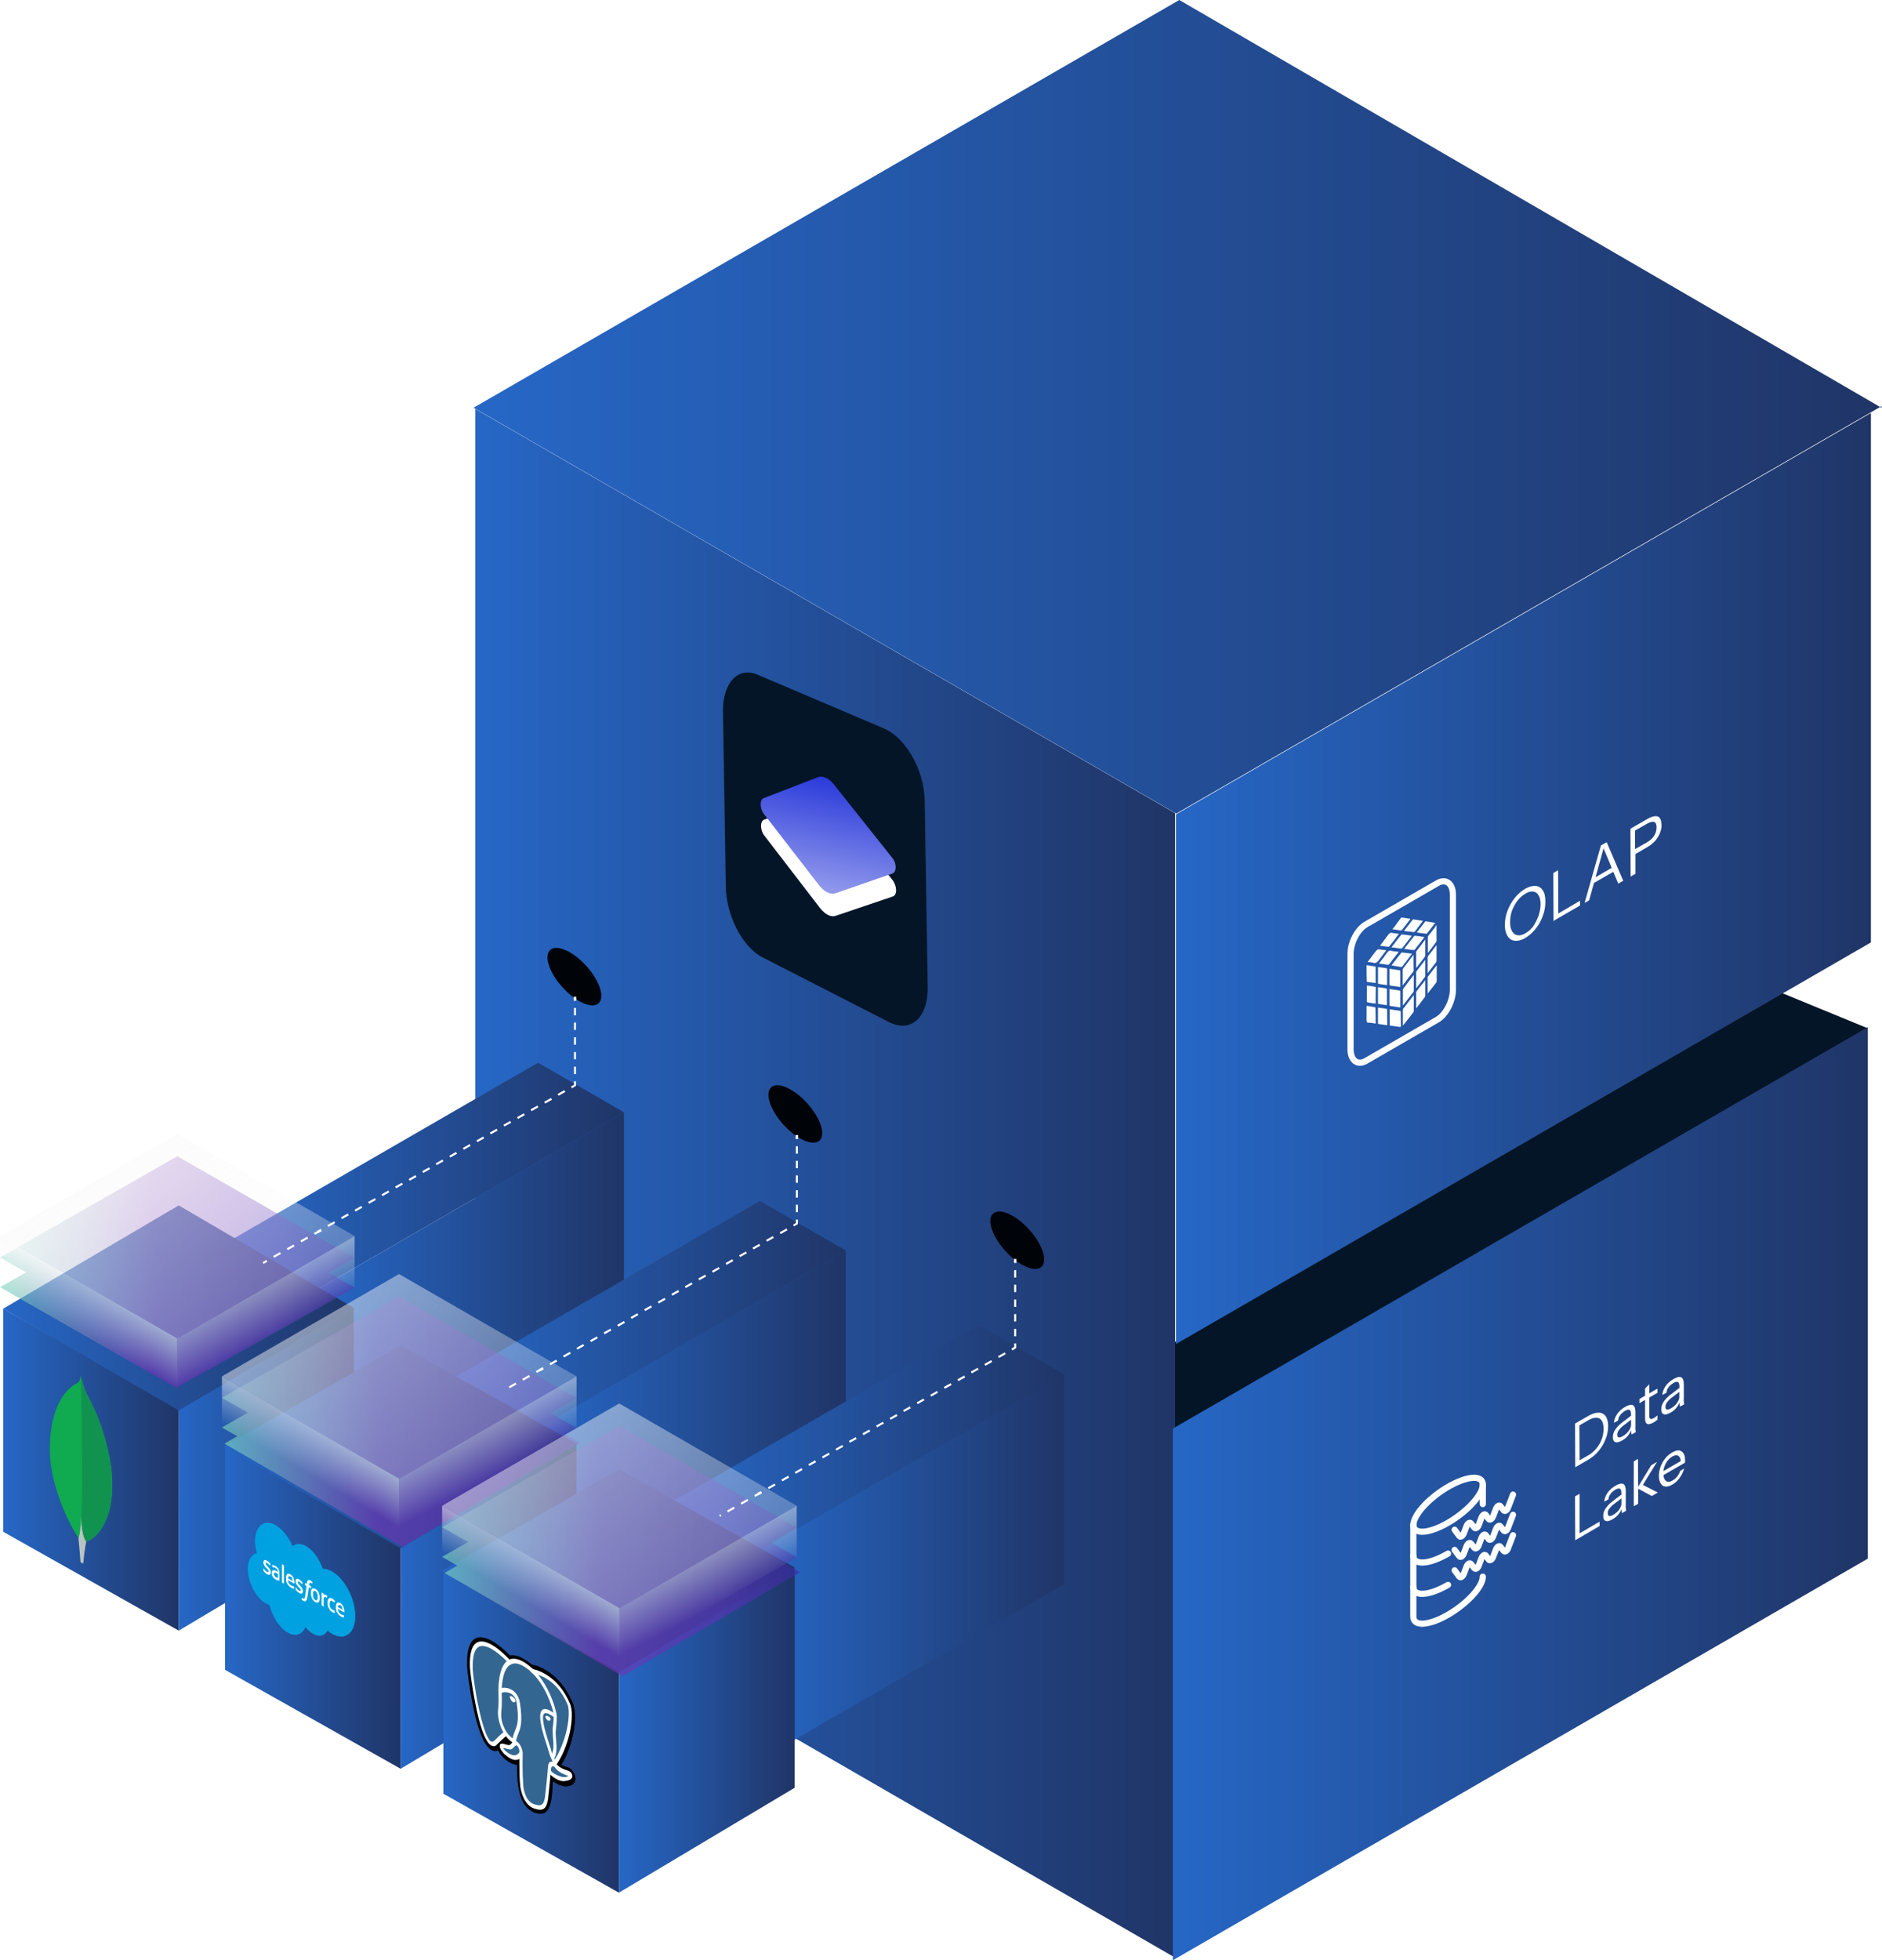 <?xml version="1.0" encoding="UTF-8"?><svg xmlns="http://www.w3.org/2000/svg" xmlns:xlink="http://www.w3.org/1999/xlink" viewBox="0 0 763.13 794.37"><defs><style>.av{stroke-width:2.5px;}.av,.aw{stroke-linecap:round;stroke-linejoin:round;}.av,.aw,.ax{fill:none;stroke:#fff;}.aw{stroke-width:2.5px;}.ax{stroke-miterlimit:10;}.ay{opacity:.62;}.az,.ba,.bb,.bc,.bd,.be,.bf,.bg,.bh,.bi,.bj,.bk,.bl,.bm,.bn,.bo,.bp,.bq,.br,.bs,.bt,.bu,.bv,.bw,.bx,.by,.bz,.ca,.cb,.cc,.cd,.ce,.cf,.cg,.ch,.ci,.cj,.ck,.cl,.cm,.cn,.co,.cp,.cq,.cr,.cs,.ct{stroke-width:0px;}.ba{fill:#10aa50;}.bb{fill:#12924f;}.bc{fill:#b8c4c2;}.bd{fill:#336791;}.be{fill:#041527;}.bf{fill:#00a1e0;}.bg{fill:#fff;}.bh{fill:#000307;}.bi{fill:url(#ah);}.bj{fill:url(#ag);}.bk{fill:url(#aa);}.bl{fill:url(#ao);}.bm{fill:url(#af);}.bn{fill:url(#ae);}.bo{fill:url(#ab);}.bp{fill:url(#aj);}.bq{fill:url(#ap);}.br{fill:url(#ai);}.bs{fill:url(#an);}.bt{fill:url(#am);}.bu{fill:url(#ac);}.bv{fill:url(#aq);}.bw{fill:url(#al);}.bx{fill:url(#b);}.by{fill:url(#c);}.bz{fill:url(#e);}.ca{fill:url(#y);}.cb{fill:url(#w);}.cc{fill:url(#x);}.cd{fill:url(#u);}.ce{fill:url(#t);}.cf{fill:url(#f);}.cg{fill:url(#d);}.ch{fill:url(#s);}.ci{fill:url(#j);}.cj{fill:url(#q);}.ck{fill:url(#r);}.cl{fill:url(#i);}.cm{fill:url(#h);}.cn{fill:url(#m);}.co{fill:url(#g);}.cp{fill:url(#o);}.cq{fill:url(#p);}.cr{fill:url(#k);}.cs{fill:url(#n);}.ct{fill:url(#l);}</style><linearGradient id="b" x1="192.03" y1="-279.26" x2="763.13" y2="-279.26" gradientTransform="translate(0 444.11)" gradientUnits="userSpaceOnUse"><stop offset=".02" stop-color="#2666c4"/><stop offset="1" stop-color="#203567"/></linearGradient><linearGradient id="c" x1="192.73" y1="35.4" x2="476.48" y2="35.4" gradientTransform="translate(0 444.11)" gradientUnits="userSpaceOnUse"><stop offset=".02" stop-color="#2666c4"/><stop offset="1" stop-color="#203567"/></linearGradient><linearGradient id="d" x1="476.84" y1="-88.11" x2="758.63" y2="-88.11" gradientTransform="translate(0 444.11)" gradientUnits="userSpaceOnUse"><stop offset=".02" stop-color="#2666c4"/><stop offset="1" stop-color="#203567"/></linearGradient><linearGradient id="e" x1="475.58" y1="161.19" x2="757.37" y2="161.19" gradientTransform="translate(0 444.11)" gradientUnits="userSpaceOnUse"><stop offset=".02" stop-color="#2666c4"/><stop offset="1" stop-color="#203567"/></linearGradient><linearGradient id="f" x1="-2102.47" y1="-619.53" x2="-2078.72" y2="-516.63" gradientTransform="translate(-1748.98 957.32) rotate(179.08) scale(1 -1)" gradientUnits="userSpaceOnUse"><stop offset="0" stop-color="#0e20d5"/><stop offset="1" stop-color="#fff"/></linearGradient><linearGradient id="g" x1="94.75" y1="32.21" x2="252.99" y2="32.21" gradientTransform="translate(0 444.11)" gradientUnits="userSpaceOnUse"><stop offset=".02" stop-color="#2666c4"/><stop offset="1" stop-color="#203567"/></linearGradient><linearGradient id="h" x1="129.57" y1="84.69" x2="252.99" y2="84.69" gradientTransform="translate(0 444.11)" gradientUnits="userSpaceOnUse"><stop offset=".02" stop-color="#2666c4"/><stop offset="1" stop-color="#203567"/></linearGradient><linearGradient id="i" x1="1.29" y1="151.46" x2="72.56" y2="151.46" gradientTransform="translate(0 444.11)" gradientUnits="userSpaceOnUse"><stop offset=".02" stop-color="#2666c4"/><stop offset="1" stop-color="#203567"/></linearGradient><linearGradient id="j" x1="72.48" y1="151.3" x2="143.74" y2="151.3" gradientTransform="translate(0 444.11)" gradientUnits="userSpaceOnUse"><stop offset=".02" stop-color="#2666c4"/><stop offset="1" stop-color="#203567"/></linearGradient><linearGradient id="k" x1="1.29" y1="85.9" x2="143.42" y2="85.9" gradientTransform="translate(0 444.11)" gradientUnits="userSpaceOnUse"><stop offset=".02" stop-color="#2666c4"/><stop offset="1" stop-color="#203567"/></linearGradient><linearGradient id="l" x1="184.72" y1="88.25" x2="342.97" y2="88.25" gradientTransform="translate(0 444.11)" gradientUnits="userSpaceOnUse"><stop offset=".02" stop-color="#2666c4"/><stop offset="1" stop-color="#203567"/></linearGradient><linearGradient id="m" x1="219.55" y1="140.73" x2="342.97" y2="140.73" gradientTransform="translate(0 444.11)" gradientUnits="userSpaceOnUse"><stop offset=".02" stop-color="#2666c4"/><stop offset="1" stop-color="#203567"/></linearGradient><linearGradient id="n" x1="91.26" y1="207.42" x2="162.53" y2="207.42" gradientTransform="translate(0 444.11)" gradientUnits="userSpaceOnUse"><stop offset=".02" stop-color="#2666c4"/><stop offset="1" stop-color="#203567"/></linearGradient><linearGradient id="o" x1="162.45" y1="206.77" x2="233.72" y2="206.77" gradientTransform="translate(0 444.11)" gradientUnits="userSpaceOnUse"><stop offset=".02" stop-color="#2666c4"/><stop offset="1" stop-color="#203567"/></linearGradient><linearGradient id="p" x1="90.86" y1="142.23" x2="233.72" y2="142.23" gradientTransform="translate(0 444.11)" gradientUnits="userSpaceOnUse"><stop offset=".02" stop-color="#2666c4"/><stop offset="1" stop-color="#203567"/></linearGradient><linearGradient id="q" x1="273.24" y1="138.46" x2="431.49" y2="138.46" gradientTransform="translate(0 444.11)" gradientUnits="userSpaceOnUse"><stop offset=".02" stop-color="#2666c4"/><stop offset="1" stop-color="#203567"/></linearGradient><linearGradient id="r" x1="308.06" y1="190.94" x2="431.49" y2="190.94" gradientTransform="translate(0 444.11)" gradientUnits="userSpaceOnUse"><stop offset=".02" stop-color="#2666c4"/><stop offset="1" stop-color="#203567"/></linearGradient><linearGradient id="s" x1="179.78" y1="257.63" x2="251.05" y2="257.63" gradientTransform="translate(0 444.11)" gradientUnits="userSpaceOnUse"><stop offset=".02" stop-color="#2666c4"/><stop offset="1" stop-color="#203567"/></linearGradient><linearGradient id="t" x1="250.97" y1="256.98" x2="322.24" y2="256.98" gradientTransform="translate(0 444.11)" gradientUnits="userSpaceOnUse"><stop offset=".02" stop-color="#2666c4"/><stop offset="1" stop-color="#203567"/></linearGradient><linearGradient id="u" x1="179.46" y1="192.44" x2="322.24" y2="192.44" gradientTransform="translate(0 444.11)" gradientUnits="userSpaceOnUse"><stop offset=".02" stop-color="#2666c4"/><stop offset="1" stop-color="#203567"/></linearGradient><linearGradient id="x" x1="2240.81" y1="-444.96" x2="2384.61" y2="-444.96" gradientTransform="translate(2384.61 966.44) rotate(-180) scale(1 -1)" gradientUnits="userSpaceOnUse"><stop offset="0" stop-color="#3a2aa4"/><stop offset=".22" stop-color="#5c32b6"/><stop offset=".57" stop-color="#7533b4"/><stop offset="1" stop-color="#81d9bf"/></linearGradient><linearGradient id="y" y1="-456.99" y2="-456.99" xlink:href="#x"/><linearGradient id="z" x1="2239.5" y1="-438.59" x2="2383.56" y2="-438.59" xlink:href="#x"/><linearGradient id="aa" x1="2225.83" y1="-352.49" x2="2370.62" y2="-540.89" gradientTransform="translate(2384.61 966.44) rotate(-180) scale(1 -1)" gradientUnits="userSpaceOnUse"><stop offset="0" stop-color="#fff" stop-opacity="0"/><stop offset="1" stop-color="#f6f6f6"/></linearGradient><linearGradient id="ab" x1="2268.93" y1="-419.15" x2="2284.62" y2="-449.81" gradientTransform="translate(2384.61 966.44) rotate(-180) scale(1 -1)" gradientUnits="userSpaceOnUse"><stop offset=".2" stop-color="#fff" stop-opacity="0"/><stop offset="1" stop-color="#f6f6f6"/></linearGradient><linearGradient id="ac" x1="2355.09" y1="-423.52" x2="2343.04" y2="-443.99" xlink:href="#ab"/><linearGradient id="ae" x1="2150.83" y1="-388.1" x2="2294.64" y2="-388.1" xlink:href="#x"/><linearGradient id="af" x1="2150.83" y1="-400.14" x2="2294.64" y2="-400.14" xlink:href="#x"/><linearGradient id="ag" x1="2149.52" y1="-381.74" x2="2293.59" y2="-381.74" xlink:href="#x"/><linearGradient id="ah" x1="2135.86" y1="-295.64" x2="2280.65" y2="-484.04" xlink:href="#aa"/><linearGradient id="ai" x1="2178.96" y1="-362.29" x2="2194.64" y2="-392.96" xlink:href="#ab"/><linearGradient id="aj" x1="2265.11" y1="-366.67" x2="2253.07" y2="-387.14" xlink:href="#ab"/><linearGradient id="al" x1="2061.54" y1="-335.66" x2="2205.35" y2="-335.66" xlink:href="#x"/><linearGradient id="am" x1="2061.54" y1="-347.7" x2="2205.35" y2="-347.7" xlink:href="#x"/><linearGradient id="an" x1="2060.24" y1="-329.3" x2="2204.3" y2="-329.3" xlink:href="#x"/><linearGradient id="ao" x1="2046.57" y1="-243.2" x2="2191.36" y2="-431.6" xlink:href="#aa"/><linearGradient id="ap" x1="2089.67" y1="-309.85" x2="2105.36" y2="-340.52" xlink:href="#ab"/><linearGradient id="aq" x1="2175.83" y1="-314.23" x2="2163.78" y2="-334.7" xlink:href="#ab"/></defs><g id="a"><polygon class="be" points="722.05 402.2 757.19 416.63 439.99 599.74 439.99 564.78 722.05 402.2"/><polyline class="bx" points="763.13 164.48 476.96 329.7 192.03 165.22 478.19 0 762.88 165.22"/><polygon class="by" points="476.48 793.31 192.73 629.51 192.73 165.71 476.48 329.51 476.48 793.31"/><polyline class="cg" points="476.84 431.14 476.84 330.02 758.63 167.35 758.63 268.39 758.63 280.87 758.63 381.91 476.84 544.66 476.84 443.54"/><polyline class="bz" points="475.58 680.03 475.58 578.91 757.37 416.24 757.37 517.28 757.37 530.58 757.37 631.62 475.58 794.37 475.58 693.25"/><path class="bg" d="m625.58,360.81c.73,1.05,1.05,2.59,1.05,4.52,0,1.45-.16,2.91-.57,4.36-.4,1.45-.97,2.83-1.7,4.2-.73,1.29-1.62,2.5-2.59,3.55-.97,1.05-2.1,1.94-3.31,2.67-1.21.73-2.26,1.05-3.31,1.13-.97.08-1.86-.08-2.59-.57-.73-.48-1.29-1.21-1.7-2.18s-.65-2.18-.65-3.64c0-1.94.32-3.8,1.05-5.74.73-1.94,1.7-3.64,2.91-5.17s2.67-2.83,4.2-3.72c1.62-.97,3.07-1.29,4.28-1.21,1.21.08,2.18.65,2.91,1.78Zm-1.7,10.26c.48-1.53.81-3.07.81-4.6s-.24-2.75-.81-3.64c-.48-.89-1.21-1.37-2.18-1.53s-2.02.16-3.23.89c-1.21.73-2.34,1.7-3.23,2.91s-1.62,2.5-2.18,4.04c-.48,1.45-.73,2.99-.73,4.52,0,1.62.24,2.83.81,3.72.48.89,1.21,1.45,2.18,1.62s2.02-.08,3.23-.81,2.34-1.7,3.23-2.91c.81-1.29,1.53-2.67,2.1-4.2"/><polygon class="bg" points="631.8 352.65 631.88 370.18 640.68 365.01 640.68 366.95 630.91 372.6 629.94 373.25 629.86 353.78 631.8 352.65"/><path class="bg" d="m651.51,341.34l6.7,15.59-2.02,1.13-2.02-4.77-7.84,4.52-1.94,7.03-1.86,1.05,6.62-23.27,1.7-.97.65-.32Zm-4.52,14.14l6.54-3.8-3.31-7.92-3.23,11.71"/><path class="bg" d="m673,331.48c.48.57.65,1.45.73,2.67s-.24,2.34-.65,3.47c-.48,1.13-1.13,2.18-1.94,3.15-.89.97-1.94,1.78-3.15,2.5l-4.85,2.83v8l-1.94,1.13-.08-19.39,6.87-3.96c1.21-.73,2.26-1.05,3.15-1.13.81-.08,1.45.16,1.86.73Zm-2.26,7.19c.65-1.05.97-2.18.97-3.39s-.32-1.94-.97-2.18-1.62,0-2.91.73l-4.85,2.75v7.51l4.85-2.75c1.29-.73,2.26-1.62,2.91-2.67"/><path class="bg" d="m651.05,573.86c.66.96,1.03,2.29,1.03,4.06s-.3,3.54-1.03,5.24c-.66,1.77-1.62,3.32-2.8,4.79s-2.66,2.66-4.28,3.61l-4.2,2.43-1.03.59-.07-17.7,1.77-1.03,3.47-1.99c1.62-.96,3.1-1.4,4.28-1.4,1.25,0,2.21.52,2.88,1.4Zm-1.55,9.29c.52-1.4.74-2.8.74-4.2s-.3-2.51-.74-3.25c-.52-.74-1.25-1.18-2.21-1.18s-2.07.3-3.39,1.11l-3.47,1.99.07,14.16,3.47-1.99c1.33-.74,2.43-1.7,3.39-2.88.89-1.11,1.62-2.36,2.14-3.76"/><path class="bg" d="m663.15,579.24c.07.37.07.74.15,1.11l-1.7.96c-.07-.22-.07-.52-.15-.89v-.96c-.22.74-.66,1.48-1.18,2.14-.66.89-1.48,1.55-2.51,2.14-1.18.66-2.07.89-2.73.66s-1.03-.89-1.03-1.99.3-2.14,1.03-3.17c.66-.96,1.62-1.99,2.95-2.95l3.39-2.58v-.59c0-.96-.22-1.55-.59-1.77-.37-.22-1.03-.07-1.84.37-.81.52-1.55,1.11-1.99,1.77-.52.66-.81,1.4-.81,2.14l-1.7.96c.07-1.25.52-2.43,1.33-3.61.81-1.18,1.92-2.14,3.25-2.88,1.4-.81,2.43-1.03,3.1-.66s1.03,1.25,1.03,2.73v6.05c-.07.3,0,.66,0,1.03Zm-1.77-1.92v-1.99l-3.1,2.36c-.81.59-1.4,1.25-1.84,1.84s-.66,1.18-.66,1.84.22,1.03.59,1.11.96-.07,1.7-.52c.96-.59,1.77-1.25,2.36-2.14.66-.89.96-1.7.96-2.51"/><path class="bg" d="m668.75,560.95v3.69l3.32-1.92v1.7l-3.32,1.92v7.38c0,.74.15,1.11.52,1.25.3.15.89,0,1.55-.44.3-.15.52-.37.74-.52s.37-.3.52-.44v1.7c-.15.15-.37.3-.59.52-.3.22-.59.37-.89.59-1.25.74-2.14.89-2.73.59s-.81-1.03-.81-2.29v-7.38l-2.29,1.33v-1.7l2.29-1.33v-2.95l1.7-1.7Z"/><path class="bg" d="m682.77,567.96c.07.37.07.74.15,1.11l-1.7.96c-.07-.22-.07-.52-.15-.89v-.96c-.22.74-.66,1.48-1.18,2.14-.66.89-1.48,1.55-2.51,2.14-1.18.66-2.07.89-2.73.66s-1.03-.89-1.03-1.99.3-2.14,1.03-3.17c.66-.96,1.62-1.99,2.95-2.95l3.39-2.58v-.59c0-.96-.22-1.55-.59-1.77-.37-.22-1.03-.07-1.84.37-.81.52-1.55,1.11-1.99,1.77-.52.66-.81,1.4-.81,2.14l-1.7.96c.07-1.25.52-2.43,1.33-3.61.81-1.18,1.92-2.14,3.25-2.88,1.4-.81,2.43-1.03,3.1-.66s1.03,1.25,1.03,2.73v6.05c-.07.3-.07.66,0,1.03Zm-1.84-1.92v-1.99l-3.1,2.36c-.81.59-1.4,1.25-1.84,1.84s-.66,1.18-.66,1.84.22,1.03.59,1.11.96-.07,1.7-.52c.96-.59,1.77-1.25,2.36-2.14.66-.89,1.03-1.7.96-2.51"/><polygon class="bg" points="640.5 605.35 640.5 621.36 648.61 616.64 648.61 618.41 639.62 623.65 638.73 624.16 638.66 606.39 640.5 605.35"/><path class="bg" d="m659.24,611.11c.07.37.07.74.15,1.11l-1.7.96c-.07-.22-.07-.52-.15-.89v-.89c-.22.74-.66,1.48-1.18,2.14-.66.89-1.48,1.55-2.51,2.14-1.18.66-2.07.89-2.73.66s-1.03-.89-1.03-1.99.3-2.14,1.03-3.17c.66-.96,1.62-1.99,2.95-2.95l3.39-2.58v-.59c0-.96-.22-1.55-.59-1.77-.37-.22-1.03-.07-1.84.37-.81.52-1.55,1.03-1.99,1.77-.52.66-.81,1.4-.81,2.14l-1.7.96c.07-1.25.52-2.43,1.33-3.61.81-1.18,1.92-2.14,3.25-2.88,1.4-.81,2.43-1.03,3.1-.66s1.03,1.25,1.03,2.73v6.05c-.07.22-.07.59,0,.96Zm-1.77-1.92v-1.99l-3.1,2.36c-.81.59-1.4,1.25-1.84,1.84s-.66,1.18-.59,1.84c0,.66.22,1.03.59,1.11s.96-.07,1.7-.52c.96-.59,1.77-1.25,2.36-2.14.59-.89.89-1.7.89-2.51"/><polygon class="bg" points="664.18 591.19 664.25 602.48 669.56 593.77 671.92 592.37 666.17 601.74 672.22 604.84 669.78 606.24 664.25 603.29 664.25 609.41 662.48 610.37 662.48 592.23 664.18 591.19"/><path class="bg" d="m682.62,588.91c.44.66.66,1.62.66,2.88v.44c0,.15,0,.3-.07.52l-8.7,5.02c.07,1.11.44,1.92,1.03,2.36.66.52,1.62.44,2.73-.22.74-.44,1.33-.96,1.84-1.62s.96-1.4,1.18-2.21l1.62-.96c-.37,1.33-.96,2.58-1.84,3.76-.81,1.18-1.84,2.07-2.95,2.73-1.03.59-1.99.89-2.8.81-.81-.07-1.48-.52-1.92-1.25s-.74-1.7-.74-3.02c0-1.25.22-2.51.66-3.76.44-1.25,1.11-2.36,1.92-3.39.81-1.03,1.77-1.84,2.88-2.43,1.03-.59,1.92-.89,2.73-.81.74.15,1.33.52,1.77,1.18Zm-8.11,7.23l7.01-4.06c-.07-1.03-.37-1.7-.89-2.07-.59-.44-1.4-.37-2.51.22-1.11.66-1.99,1.55-2.66,2.8-.52,1.03-.89,2.07-.96,3.1"/><path class="be" d="m294.3,359.28l-1.14-70.95c-.19-11.57,6.12-18.41,14.11-14.89l51.31,21.82c8.74,3.82,16.19,16.79,16.39,29.24l1.22,75.48c.2,12.39-6.81,18.73-15.69,14.22l-51.39-26.29c-8.06-4.15-14.62-16.82-14.81-28.64Z"/><path class="bg" d="m361.86,356.57l-23.63-29.82c-2.12-2.61-4.59-3.58-6.46-2.85l-21.95,8.28c-1.69.59-1.63,4.18.1,6.42l22.56,29.33c2.12,2.73,4.59,3.89,6.47,3.17l23.03-7.8c1.88-.53,1.82-4.18-.11-6.73Z"/><path class="cf" d="m361.71,347.51l-23.63-29.69c-2.12-2.61-4.59-3.58-6.46-2.85l-21.95,8.47c-1.69.59-1.63,4.18.1,6.42l22.55,29.14c2.12,2.55,4.59,3.7,6.47,2.98l23.02-7.98c1.88-.6,1.82-4.37-.1-6.48Z"/><path class="av" d="m582.87,413.17l-28.97,16.73c-3.46,1.99-6.27-.15-6.27-4.72v-38.63c0-4.57,2.8-9.95,6.27-11.94l28.97-16.73c3.46-1.99,6.27.15,6.27,4.72v38.63c-.07,4.57-2.87,9.95-6.27,11.94Z"/><path class="bg" d="m567.83,399.98c-1.03-.15-2.06-.29-3.02-.44-.37-.07-.81-.07-1.18-.22-.07,0-.22-.15-.22-.29v-6.41h.29c1.25.22,2.51.37,3.83.59.22,0,.29.15.29.52,0,2.06,0,4.05,0,6.27Z"/><path class="bg" d="m563.41,400.79c.66.07,1.33.22,1.99.29.74.07,1.47.22,2.21.37.07,0,.22.15.22.29v6.49h-.22c-1.33-.22-2.58-.37-3.91-.59-.15,0-.29-.15-.29-.22v-6.63Z"/><path class="bg" d="m568.86,407.5v-6.27c0-.22.07-.52.22-.66,1.33-1.77,2.65-3.54,4.05-5.31l.15-.15v6.27c0,.15-.07.52-.22.66-1.33,1.77-2.65,3.46-3.98,5.16-.07.07-.15.15-.22.29Z"/><path class="bg" d="m568.79,399.32v-6.27c0-.15.07-.52.15-.59,1.33-1.77,2.73-3.54,4.05-5.31q.07-.07.15-.22v.52c0,1.84,0,3.76.07,5.6,0,.37-.07.66-.37.96-1.25,1.62-2.51,3.24-3.69,4.86-.07.15-.15.22-.37.44Z"/><path class="bg" d="m573.28,403.22v6.34c0,.15-.07.44-.15.59-1.33,1.77-2.73,3.54-4.13,5.31,0,.07-.07.07-.15.15v-6.27c0-.22.07-.52.22-.66,1.33-1.77,2.65-3.46,3.98-5.16.07-.07.15-.15.22-.29Z"/><path class="bg" d="m567.9,416.2c-.37-.07-.74-.07-1.03-.15-1.03-.15-2.06-.29-3.1-.44-.15,0-.29-.07-.29-.22v-6.34h.37c1.25.22,2.51.37,3.83.59.15,0,.29.15.29.37,0,1.99.07,3.91.07,5.9-.15.07-.15.15-.15.29Z"/><path class="bg" d="m558.76,391.87c.52.07,1.03.15,1.55.22.66.07,1.25.15,1.92.29.15,0,.22.15.22.37v6.41h-.29c-1.03-.15-2.06-.29-3.1-.44-.15,0-.29-.15-.29-.29,0-2.21,0-4.35,0-6.56Z"/><path class="bg" d="m574.24,392.24v-6.49c0-.07.07-.29.15-.37,1.18-1.55,2.36-3.02,3.54-4.64v6.34c0,.15-.07.52-.15.59-1.11,1.47-2.21,2.95-3.32,4.35l-.22.22Z"/><path class="bg" d="m558.76,400.05c.59.07,1.11.15,1.62.22.59.07,1.18.15,1.77.29.15,0,.22.15.22.29v6.49c-.37-.07-.74-.07-1.03-.15-.81-.15-1.55-.22-2.36-.37-.15,0-.22-.15-.22-.29v-6.49Z"/><path class="bg" d="m578.89,402.63v-6.34c0-.22.07-.52.22-.66,1.03-1.4,2.14-2.8,3.24-4.2.07-.07.07-.15.22-.22v6.34c0,.15-.07.44-.15.59-1.18,1.47-2.29,2.95-3.54,4.5Z"/><path class="bg" d="m577.93,397.18v6.27c0,.22-.07.52-.22.66-1.11,1.47-2.21,2.87-3.32,4.35,0,.07-.07.07-.15.15v-6.19c0-.37.07-.59.29-.88,1.11-1.4,2.21-2.87,3.39-4.35Z"/><path class="bg" d="m554.12,391.13c.66.07,1.25.15,1.92.29.52.07,1.03.15,1.55.22.07,0,.22.07.22.22v6.49h-.29c-1.03-.15-2.06-.29-3.1-.44-.15,0-.22-.22-.22-.37-.07-2.06-.07-4.2-.07-6.41Z"/><path class="bg" d="m577.93,389.07v6.34c0,.15-.07.37-.15.52-1.11,1.47-2.29,2.95-3.39,4.42,0,0-.07,0-.15.07v-6.27c0-.15.07-.44.15-.59,1.11-1.47,2.29-2.95,3.39-4.42,0,0,.07,0,.15-.07Z"/><path class="bg" d="m562.45,415.46c-1.18-.15-2.36-.37-3.54-.52-.07,0-.15-.15-.15-.29v-6.27l.07-.07c.52.07.96.15,1.47.22.66.07,1.25.15,1.92.29.15,0,.22.15.22.29,0,2.06.07,4.05.07,6.12,0,0-.07.07-.07.22Z"/><path class="bg" d="m564.22,391.21c1.4-1.77,2.65-3.46,3.98-5.09.07-.07.22-.22.29-.15,1.33.15,2.65.29,4.05.52-.96,1.25-1.84,2.43-2.73,3.61l-.22.22c-.37.52-.81,1.25-1.18,1.47s-.81-.07-1.18-.07c-1.11-.22-1.99-.37-3.02-.52Z"/><path class="bg" d="m557.81,414.79c-1.03-.15-1.99-.37-3.02-.37-.52,0-.66-.37-.66-1.11.07-1.92,0-3.76,0-5.68h.22c1.03.15,2.14.29,3.17.52.07,0,.22.15.22.29.07,2.06.07,4.13.07,6.34Z"/><path class="bg" d="m557.81,406.69c-.44-.07-.81-.15-1.18-.15-.74-.07-1.4-.22-2.14-.37-.15,0-.22-.15-.22-.29v-6.49c.44.07.81.07,1.18.15.74.07,1.47.22,2.21.37.07,0,.22.15.22.22-.07,2.14-.07,4.28-.07,6.56Z"/><path class="bg" d="m582.5,374.77v6.49c0,.15-.07.29-.07.37-1.11,1.47-2.29,3.02-3.46,4.57v-6.12c0-.37.07-.66.29-.96,1.03-1.25,1.99-2.58,3.02-3.91,0-.15.07-.22.22-.44Z"/><path class="bg" d="m578.89,394.38v-6.27c0-.29.07-.52.29-.81,1.11-1.4,2.14-2.8,3.32-4.35v6.27c0,.37-.07.59-.29.88-1.03,1.25-1.99,2.58-3.02,3.91-.07.07-.15.22-.29.37Z"/><path class="bg" d="m577.49,379.86c-.52.74-1.11,1.47-1.62,2.14-.74.88-1.4,1.84-2.14,2.73-.07.15-.29.29-.37.29-1.33-.15-2.65-.29-3.98-.52.66-.88,1.33-1.7,1.99-2.58.66-.81,1.25-1.62,1.92-2.43.15-.15.29-.29.37-.29,1.25.15,2.58.29,3.83.52q-.07.07,0,.15Z"/><path class="bg" d="m564.22,383.91c.66-.88,1.33-1.7,1.92-2.51.66-.81,1.33-1.7,1.99-2.51.07-.15.29-.22.37-.22,1.33.15,2.58.29,3.91.52-.07.15-.15.29-.22.37-1.18,1.55-2.36,3.1-3.54,4.57-.15.15-.29.29-.37.29-1.4-.22-2.73-.37-4.05-.52Z"/><path class="bg" d="m559.13,390.47c1.03-1.33,2.06-2.58,2.95-3.91.74-1.11,1.33-1.47,2.06-1.25.81.22,1.77.29,2.65.37.07,0,.22,0,.37.07-.81,1.03-1.55,2.06-2.36,3.02-.52.66-.96,1.25-1.47,1.92-.15.15-.29.29-.37.29-1.18-.15-2.43-.37-3.83-.52Z"/><path class="bg" d="m559.57,383.25c1.11-1.47,2.21-2.87,3.32-4.42.52-.66.88-.88,1.33-.81.88.15,1.77.22,2.65.37.07,0,.22.07.37.07-.66.81-1.25,1.62-1.84,2.43-.66.81-1.33,1.7-1.99,2.51-.15.15-.29.29-.37.29-1.11-.15-2.21-.29-3.32-.44-.07.07-.07,0-.15,0Z"/><path class="bg" d="m569.3,377.28c1.18-1.55,2.36-3.02,3.46-4.5.07-.15.22-.22.37-.22,1.25.22,2.51.37,3.76.59,0,0,0,.07.07.07-.74,1.03-1.55,1.99-2.29,3.02-.37.52-.81,1.18-1.18,1.4-.37.22-.81,0-1.18-.07-1.03-.07-1.99-.15-3.02-.29Z"/><path class="bg" d="m562.15,385.09c-1.03,1.33-1.99,2.51-2.87,3.76-.81,1.18-1.47,1.55-2.29,1.33-.74-.22-1.55-.29-2.43-.37,1.03-1.4,2.06-2.65,3.02-3.98.66-.96,1.18-1.25,1.84-1.11.88.22,1.77.22,2.73.37Z"/><path class="bg" d="m581.98,373.96c-1.11,1.47-2.21,2.87-3.32,4.28-.07.07-.15.15-.22.15-1.33-.15-2.65-.29-3.98-.52,1.18-1.47,2.29-2.95,3.39-4.35.07-.15.22-.22.37-.15,1.18.22,2.43.37,3.76.59Z"/><path class="bg" d="m564.59,376.61c.59-.74,1.11-1.4,1.62-2.14.59-.81,1.18-1.55,1.77-2.36.15-.15.29-.37.44-.29,1.18.15,2.29.37,3.46.52-.07.15-.15.29-.22.37-1.03,1.33-2.06,2.73-3.1,4.05-.15.15-.29.29-.44.29-1.11-.15-2.21-.29-3.32-.44-.07.07-.15,0-.22,0Z"/><ellipse class="aw" cx="587.21" cy="609.74" rx="16.74" ry="6.12" transform="translate(-244.96 454.53) rotate(-35.51)"/><path class="av" d="m587.17,629.57c-7.74,4.5-14.09,4.87-14.09.81"/><path class="av" d="m587.17,642.25c-7.74,4.5-14.09,4.87-14.09.81"/><line class="av" x1="601.26" y1="609.5" x2="601.26" y2="601.46"/><path class="av" d="m573.08,617.76v37.4c0,4.06,6.27,3.69,14.09-.81,7.74-4.5,14.09-11.36,14.09-15.42"/><path class="av" d="m589.83,619.9l1.92,2.58c.44.59,1.33,0,1.77-1.03l1.18-3.1c.37-1.03,1.33-1.62,1.77-1.03l1.4,1.77c.44.52,1.33,0,1.7-1.03l1.18-3.1c.44-1.11,1.33-1.62,1.77-1.03l1.11,1.62c.44.59,1.33.07,1.77-.96l1.25-3.25c.44-1.03,1.33-1.55,1.7-1.03l1.4,1.77c.44.52,1.33,0,1.7-1.03l2.07-5.38"/><path class="av" d="m589.83,628.09l1.92,2.58c.44.59,1.33,0,1.77-1.03l1.18-3.1c.37-1.03,1.33-1.62,1.77-1.03l1.4,1.77c.44.52,1.33,0,1.7-1.03l1.18-3.1c.44-1.11,1.33-1.62,1.77-1.03l1.11,1.62c.44.59,1.33.07,1.77-.96l1.25-3.25c.44-1.03,1.33-1.55,1.7-1.03l1.4,1.77c.44.52,1.33,0,1.7-1.03l2.07-5.38"/><path class="av" d="m589.83,636.35l1.92,2.58c.44.59,1.33,0,1.77-1.03l1.18-3.1c.37-1.03,1.33-1.62,1.77-1.03l1.4,1.77c.44.52,1.33,0,1.7-1.03l1.18-3.1c.44-1.11,1.33-1.62,1.77-1.03l1.11,1.62c.44.59,1.33.07,1.77-.96l1.25-3.25c.44-1.03,1.33-1.55,1.7-1.03l1.4,1.77c.44.52,1.33,0,1.7-1.03l2.07-5.38"/><ellipse class="bh" cx="232.92" cy="395.75" rx="6.48" ry="14.58" transform="translate(-205.59 259.43) rotate(-42.25)"/><ellipse class="bh" cx="322.5" cy="451.4" rx="6.48" ry="14.58" transform="translate(-219.73 334.12) rotate(-42.25)"/><polygon class="co" points="218.17 430.64 252.99 450.73 129.57 521.99 94.75 501.91 218.17 430.64"/><polyline class="cm" points="129.57 521.99 129.57 606.87 252.99 535.68 252.99 450.73 129.57 521.99"/><polygon class="cl" points="72.48 660.8 1.29 620.72 1.29 530.34 72.56 570.83 72.48 660.8"/><polygon class="ci" points="72.48 660.8 143.74 618.29 143.42 530.01 72.56 570.83 72.48 660.8"/><polygon class="cr" points="72.48 571.56 143.42 530.01 72.48 488.47 1.29 530.34 72.48 571.56"/><polygon class="ct" points="308.15 486.68 342.97 506.77 219.55 578.04 184.72 557.95 308.15 486.68"/><polyline class="cn" points="219.55 578.04 219.55 662.91 342.97 591.72 342.97 506.77 219.55 578.04"/><polygon class="cs" points="162.45 716.77 91.26 676.68 91.26 586.3 162.53 626.79 162.45 716.77"/><polygon class="cp" points="162.45 716.77 233.72 674.25 233.72 585 162.53 626.79 162.45 716.77"/><polygon class="cq" points="162.45 627.44 233.72 585 162.45 545.24 90.86 586.13 162.45 627.44"/><ellipse class="bh" cx="412.49" cy="502.57" rx="6.48" ry="14.58" transform="translate(-230.76 407.92) rotate(-42.25)"/><polygon class="cj" points="396.66 536.9 431.49 556.98 308.06 628.25 273.24 608.16 396.66 536.9"/><polyline class="ck" points="308.06 628.25 308.06 713.12 431.49 641.93 431.49 556.98 308.06 628.25"/><polygon class="ch" points="250.97 766.98 179.78 726.89 179.78 636.51 251.05 677 250.97 766.98"/><polygon class="ce" points="250.97 766.98 322.24 724.46 322.24 635.21 251.05 677 250.97 766.98"/><polygon class="cd" points="251.05 677.65 322.24 635.21 251.05 595.45 179.46 636.35 251.05 677.65"/><path class="ba" d="m45.1,594.72c-3-19.27-9.23-27.62-10.77-31.83-.65-1.86-1.21-3.73-1.7-5.51-.08,1.54-.24,2.43-1.21,3-2.02,1.21-10.53,5.51-11.18,25.11-.65,18.22,10.29,36.04,11.74,38.06,1.13,1.38,2.43,1.46,3.16,1.13,5.02-1.78,12.23-10.45,9.96-29.97"/><path class="bc" d="m32.95,614.32c-.24,4.45-.49,7.05-1.13,9.23,0,0,.49,4.62.81,9.48l1.13.65c.24-3.08.65-6.15,1.21-8.99-1.46-1.78-1.94-6.32-2.02-10.37Z"/><path class="bb" d="m34.98,624.68h0c-1.46-1.78-1.94-6.32-2.02-10.37.4-6.4.49-12.96.32-19.68-.08-3.56,0-32.23-.65-36.77.49,1.7.97,3.4,1.62,5.1,1.62,4.21,7.86,12.47,10.77,31.83,2.35,19.36-4.78,28.1-10.04,29.88Z"/><g id="v"><path class="az" d="m222.3,721.38c.32-3.08.16-3.56,2.02-2.02l.49.32c1.38.89,3.16,1.54,4.21,1.46,2.27-.08,3.64-1.7,1.38-2.35-5.1-1.54-5.51-4.05-5.51-4.05,5.43-7.61,7.69-19.92,5.75-24.38-5.35-12.15-14.58-13.2-14.74-13.2h-.08c-1.05-.89-2.19-1.7-3.4-2.43-2.35-1.38-4.05-1.54-5.43-.97,0,0-16.44-18.55-15.71,2.35.16,4.45,4.7,35.55,10.04,30.05,1.94-2.02,3.89-3.56,3.89-3.56.97,1.38,2.11,2.43,3.24,3l.08-.08v1.21c-1.38,1.3-.97,1.86-3.73,1.05-2.83-.81-1.13,1.46-.08,2.43,1.3,1.21,4.29,3.56,6.32.89l-.08.4c.57.89.49,4.45.57,7.05s.24,5.1.57,6.72c.4,1.62.89,5.51,4.45,6.56,3.16.97,5.51,1.05,5.75-10.45"/><path class="az" d="m215.5,733.94c-1.13-.65-2.35-1.78-3.4-3.64-.97-1.78-1.38-3.64-1.62-4.7,0-.16-.08-.32-.08-.4-.49-1.94-.65-4.45-.73-7.53v-2.51c-1.54,0-3.4-.89-5.35-2.67-.57-.49-1.05-1.13-1.54-1.78-.32-.49-.65-.97-.81-1.38-1.54.81-3.08-.24-3.89-1.13-1.46-1.46-2.75-4.05-3.97-7.77-.89-2.67-1.7-5.91-2.43-9.8-1.38-6.64-2.19-13.36-2.27-15.47-.24-6.56,1.05-10.45,3.89-11.42,2.35-.81,5.51.32,9.48,3.48,1.7,1.3,3.16,2.75,4.05,3.64,1.62-.32,3.56.16,5.67,1.46,1.13.73,2.27,1.46,3.24,2.27,1.13.16,3.24.73,5.59,2.19,4.54,2.67,8.26,7.13,10.77,12.96.97,2.19,1.78,6.32.24,13.36-.97,4.37-2.59,8.67-4.7,12.07.57.32,1.3.65,2.27.89.57.16,1.05.4,1.46.73.89.73,1.62,1.86,1.86,3.08.81,3.56-2.51,3.97-3.56,4.05-1.3.08-3.4-.65-5.1-1.78l-.08-.08-.32-.24v.32c0,.16,0,.32-.08.49-.08,5.83-.73,9.23-2.11,11.01-1.38,1.86-3.32,1.46-5.02.97-.32-.08-.89-.32-1.46-.65Zm-3.32-23.65c1.05,1.78,1.21,3.97,1.3,7.94v1.38c0,1.3.16,4.37.49,5.83.08.24.08.4.16.65.4,1.86.57,2.59,2.19,3.08,1.38.4,2.11.49,2.67-.24.81-1.13,1.3-4.05,1.38-8.75l1.94,1.13-1.86-1.38c0-.16,0-.4.08-.57.16-1.78.32-3.24,1.3-3.56.65-.24,1.38.08,2.02.57-.49-.97-.65-1.78-.73-2.19l-.16-1.13.49-.65c2.35-3.32,4.29-7.94,5.35-12.71,1.13-5.35.65-8.18.49-8.67-4.21-9.64-11.58-11.01-12.39-11.1h-.16l-.73-.24-.4-.32c-.89-.81-1.94-1.54-3.08-2.19-1.7-1.05-3.08-1.3-4.21-.81l-.89.4-.97-1.13c-1.94-2.19-7.77-7.69-10.77-6.64-1.7.65-2.43,3.32-2.27,7.94.08,1.62.89,8.02,2.19,14.5,1.86,8.91,3.4,11.99,3.89,12.47.08,0,.24,0,.57-.32,1.94-2.02,3.89-3.56,3.97-3.64l1.13-.89,1.3,1.94c.49.65.97,1.21,1.46,1.54l3.16-1.78-.49,5.99v.57l.16,1.3-.57.57h0l1.46,1.78.57-.65Z"/><path class="bd" d="m230.32,718.87c-5.1-1.54-5.51-4.05-5.51-4.05,5.43-7.61,7.69-19.92,5.75-24.38-5.35-12.15-14.58-13.2-14.74-13.2h-.08c-1.05-.89-2.19-1.7-3.4-2.43-2.35-1.38-4.05-1.54-5.43-.97,0,0-16.44-18.55-15.71,2.35.16,4.45,4.7,35.55,10.04,30.05,1.94-2.02,3.89-3.56,3.89-3.56.97,1.38,2.11,2.43,3.24,3l.08-.08v1.21c-1.38,1.3-.97,1.86-3.73,1.05-2.83-.81-1.13,1.46-.08,2.43,1.3,1.21,4.29,3.56,6.32.89l-.08.4c.57.89.89,4.29.89,7.13-.08,2.83-.08,4.78.32,6.64.4,1.78.89,5.51,4.45,6.56,3.08.89,4.62-.49,4.86-4.05.16-2.59.49-1.94.57-4.37l.24-.97c.32-3.4.08-4.78,1.94-3.16l.49.32c1.38.89,3.16,1.54,4.21,1.46,2.43,0,3.73-1.62,1.46-2.27h0Z"/><path class="bg" d="m215.66,732.48c-3.08-1.78-4.05-5.59-4.45-7.13-.57-2.27-.73-9.56-.57-15.87,0-.49.32-.65.65-.49.32.24.65.73.65,1.21-.16,6.96.08,13.44.49,15.14.65,2.59,1.62,5.02,4.45,5.91,2.75.81,3.64.08,4.13-3.16.32-2.51,1.05-9.72,1.13-11.18,0-.49.32-.65.65-.4s.65.81.57,1.21c-.08,1.54-.81,8.75-1.13,11.34-.57,3.81-1.94,4.94-5.1,3.97-.49-.08-.97-.32-1.46-.57Z"/><path class="bg" d="m199.22,707.37c-.32-.16-.57-.4-.81-.65-2.02-2.02-3.89-7.45-5.59-16.04-1.3-6.56-2.19-13.04-2.27-14.98-.24-5.91.89-9.39,3.32-10.29,2.02-.73,4.94.32,8.5,3.16,2.59,2.11,4.62,4.37,4.7,4.45.32.4.49.97.32,1.3-.16.32-.49.32-.81,0-.08-.08-7.77-8.67-12.07-7.13-2.02.73-3,3.81-2.83,9.15.08,1.7.81,8.02,2.19,14.58,1.54,7.61,3.32,12.88,4.78,14.42.24.24.97.97,1.94-.08,1.94-2.02,3.73-3.48,3.81-3.48.24-.16.65,0,.89.49s.24.97,0,1.21c0,0-1.78,1.46-3.73,3.4-.73.97-1.62.89-2.35.49Z"/><path class="bg" d="m224.81,715.55c-.16-.08-.24-.16-.32-.32-.32-.4-.4-.97-.16-1.3,5.43-7.69,7.37-19.6,5.75-23.32-2.02-4.7-4.94-8.26-8.67-10.45-2.75-1.62-4.94-1.94-5.26-2.02h-.08c-.4-.08-.65-.49-.81-.89-.16-.49,0-.89.24-.89.24-.08,2.75.32,5.75,2.11,4.13,2.43,7.53,6.48,9.8,11.74.57,1.3.89,3.08.81,5.26,0,1.94-.32,4.21-.81,6.56-1.13,5.1-3.16,10.04-5.75,13.52-.08.08-.24.08-.49,0Z"/><path class="bg" d="m225.13,720.65c-.97-.57-1.78-1.21-2.27-1.94-.57-.73-.65-1.38-.65-1.7-.16-3.32,1.13-3.24,1.86-3.08-.08-.24-.24-.49-.32-.81-.4-.89-.97-2.19-1.38-3.81-.08-.24-.24-.89-.49-1.62-1.3-3.97-4.05-12.07-2.27-14.5.81-1.05,2.43-.81,4.78.89-.32-1.46-1.13-4.21-2.59-7.37-1.7-3.64-4.7-8.58-9.39-11.42-2.35-1.46-4.29-1.54-5.83-.49-3.32,2.51-3.16,10.61-3.16,10.69,0,.49-.24.73-.65.49-.32-.16-.65-.73-.65-1.21,0-.32-.16-8.91,3.56-11.74,1.7-1.3,3.97-1.13,6.72.49,5.1,3.08,8.42,8.42,10.29,12.39,2.02,4.29,3,8.34,3.08,9.56.08.97-.49.81-.57.81l-.24-.16c-2.92-2.27-4.05-2.11-4.45-1.54-1.3,1.78,1.3,9.39,2.35,12.71.32.81.49,1.46.57,1.78.32,1.38.81,2.43,1.21,3.32.32.73.65,1.38.73,2.02.08.16.73,1.86,4.78,3.08,1.05.32,1.7.97,1.86,1.86.4,1.78-1.7,2.27-2.83,2.35-.97.32-2.67-.16-4.05-1.05Zm-1.7-3c.16.24.81.89,2.11,1.54,1.13.57,2.43.97,3.16.97.89,0,1.46-.24,1.78-.49h0c-2.59-.81-4.45-1.94-5.51-3.48-.08-.08-.16-.16-.16-.24-.08,0-.16,0-.24-.08-.65-.16-1.21-.24-1.13,1.78Z"/><path class="bg" d="m206.59,712.39c-.65-.4-1.3-.89-2.02-1.54-.16-.16-1.94-1.86-1.94-3.32,0-1.38,1.54-.89,2.02-.73,1.94.57,2.11.49,2.67-.24.16-.16.4-.49.73-.73,1.05-.89,1.94.16,2.35.65.65.73,1.21,1.86,1.38,3.08.16,1.05.08,1.86-.24,2.35-1.13,1.54-2.92,1.7-4.94.49Zm-2.59-3.97c.16.24.49.65.81.97,1.7,1.54,4.05,2.92,5.67.89.16-.24.16-.73.08-1.05-.08-.57-.4-1.21-.65-1.54-.32-.4-.57-.57-.97-.24h0c-.24.24-.49.49-.65.65-.81.89-1.13,1.13-3.4.4-.4-.08-.73-.08-.89-.08Zm4.54-1.78h0Z"/><path class="bg" d="m208.45,707.45c-.32-.16-.57-.65-.65-1.05v-.32c-1.46-.89-2.92-2.59-4.05-4.78-1.38-2.75-2.02-5.83-1.78-8.42.32-2.75.16-5.43.16-6.88v-.89c0-.24,0-.97,1.7-1.13.57-.08,1.78-.08,3.08.49,2.19.97,3.56,3.08,3.97,5.91,1.13,7.69.08,10.2-.65,11.99-.16.32-.24.65-.4.97l-.08.32c-.4,1.21-.73,2.27-.65,3.24.08.49-.16.81-.57.65,0-.08-.08-.08-.08-.08Zm-5.02-21.46v.57c.08,1.54.16,4.29-.16,7.21-.24,2.11.24,4.54,1.38,6.8.89,1.78,2.02,3.08,3.24,3.81.16-.65.32-1.38.57-2.02l.08-.24c.16-.4.24-.73.4-1.05.73-1.78,1.62-3.89.57-11.01-.24-1.38-.73-2.35-1.46-3.08-1.62-1.62-4.13-1.3-4.62-.97Z"/><path class="bg" d="m206.91,687.69c0,.24.4,1.21.89,1.62.57.4.97.08,1.05-.16,0-.24-.4-.81-.89-1.21-.57-.4-1.05-.49-1.05-.24h0Z"/><path class="bg" d="m207.97,689.72c-.08,0-.08-.08-.16-.08-.32-.24-.65-.73-.89-1.3-.08-.16-.24-.57-.16-.81,0-.08.08-.24.16-.24.24-.08.65.08,1.05.4.32.24.57.49.73.73.32.49.4.73.32.89,0,.24-.24.4-.4.49-.16.08-.4,0-.65-.08Zm-.81-1.86c0,.24.32.89.73,1.21s.73.08.81-.08c-.08-.08-.32-.49-.73-.81-.49-.32-.81-.32-.81-.32Z"/><path class="bg" d="m223.19,696.52c0,.32-.4.81-.89.57-.57-.24-.97-1.05-1.05-1.38,0-.32.4-.32.89-.16.57.24.97.65,1.05.97h0Z"/><path class="bg" d="m222.14,697.17c-.57-.32-.97-1.13-.97-1.46-.08-.49.49-.49.97-.24.57.24,1.13.65,1.13,1.13h0c0,.16-.08.4-.24.57-.16.08-.4.24-.73.08-.08,0-.16-.08-.16-.08Zm.32-1.3c-.08-.08-.16-.08-.32-.16-.57-.24-.81-.08-.81.08s.4.97.89,1.13c.32.08.49,0,.57-.08.16-.16.24-.32.24-.4s-.16-.32-.57-.57Z"/><path class="bg" d="m223.92,712.96c-.16-.08-.24-.16-.32-.32-.32-.4-.4-.97-.16-1.3,1.21-1.78,1.05-4.45.81-6.96-.08-1.13-.16-2.27-.16-3.24,0-1.05.16-1.86.24-2.67.08-.97.24-1.86.16-3,0-.49.24-.73.57-.57s.65.73.65,1.21c.08,1.3-.08,2.35-.16,3.32-.08.73-.16,1.54-.24,2.51,0,.89.08,1.94.16,3,.24,2.75.49,5.91-.97,8.02-.16.08-.32.08-.57,0Z"/></g><path class="bf" d="m118.64,626.55c1.38-1.13,3.32-1.21,5.51,0,2.83,1.62,5.35,5.26,6.72,9.15,1.13,0,2.43.32,3.81,1.13,5.18,3,9.39,11.1,9.39,18.06s-4.21,10.2-9.39,7.21c-.65-.32-1.21-.81-1.86-1.3-1.21,2.11-3.4,2.75-5.99,1.21-1.05-.65-2.11-1.54-3-2.67-1.21,3.08-3.97,4.05-7.21,2.19-3.4-1.94-6.24-6.48-7.37-11.1-.49-.16-.97-.32-1.46-.65-4.05-2.35-7.29-8.58-7.29-14.01,0-3.64,1.46-5.91,3.64-6.4-.49-1.62-.73-3.32-.73-4.86,0-6.24,3.81-9.07,8.42-6.4,2.83,1.7,5.26,4.86,6.8,8.42"/><path class="bg" d="m106.81,636.35v.16c.08.16.16.24.24.32.4.57.89.89,1.3,1.13.89.49,1.46.16,1.46-.81h0c0-.97-.65-1.62-1.21-2.27l-.08-.08c-.4-.49-.81-.81-.81-1.21h0c0-.32.24-.49.57-.24.4.24.81.65,1.13,1.05,0,0,.08.16.08,0,0-.08.16-.49.16-.57s0-.08-.08-.16c-.32-.49-.81-.89-1.3-1.21l-.08-.08c-.81-.49-1.38-.16-1.38.81h0c0,.97.65,1.7,1.21,2.27l.08.08c.4.4.81.81.81,1.21h0c0,.4-.24.49-.65.24-.16-.08-.65-.4-1.13-1.13-.08-.08-.08-.16-.16-.24,0,0-.08-.08-.08,0l-.08.73h0Zm13.04,7.61v.16c.08.16.16.24.24.32.4.57.89.89,1.3,1.13.89.49,1.46.16,1.46-.81h0c0-.97-.65-1.62-1.21-2.27l-.08-.08c-.4-.49-.81-.81-.81-1.21h0c0-.32.24-.49.57-.24.4.24.81.65,1.13,1.05,0,0,.08.16.08,0,0-.08.16-.49.16-.57s0-.08-.08-.16c-.32-.49-.81-.89-1.3-1.21l-.08-.08c-.81-.49-1.38-.16-1.38.81h0c0,.97.65,1.7,1.21,2.27l.08.08c.4.4.81.81.81,1.21h0c0,.4-.24.49-.65.24-.16-.08-.65-.4-1.13-1.13-.08-.08-.08-.16-.16-.24,0,0-.08-.08-.08,0l-.08.73h0Zm8.99,3.16c0,.57-.08.97-.24,1.21s-.4.24-.73.08-.57-.49-.73-.89-.24-.89-.24-1.46.08-.97.24-1.21c.16-.24.4-.24.73-.08s.57.49.73.89c.16.32.24.89.24,1.46m.73-.65c-.08-.4-.16-.73-.32-1.05s-.32-.65-.57-.89c-.24-.24-.49-.49-.81-.65s-.57-.24-.81-.24-.4.08-.57.24-.24.4-.32.65c-.08.32-.08.65-.08.97,0,.4,0,.73.08,1.13s.16.73.32,1.05.32.65.57.89.49.49.81.65.57.24.81.24.4-.08.57-.24.24-.4.32-.65c.08-.32.08-.65.08-.97,0-.4,0-.81-.08-1.13m6.07,6.24c0-.08-.08-.08-.08-.08-.08,0-.24,0-.32-.08-.16-.08-.24-.08-.4-.16-.32-.24-.65-.49-.89-.89-.24-.4-.32-.89-.32-1.54,0-.57.08-.89.32-1.13.16-.24.49-.24.81,0,.32.16.57.32.81.57,0,0,.08.08.08,0,.08-.24.08-.32.16-.57,0-.08,0-.16-.08-.16-.08-.08-.32-.32-.49-.49-.16-.16-.32-.24-.57-.4-.32-.16-.57-.24-.81-.24s-.4.08-.57.24-.24.4-.32.65-.16.65-.16.97c0,.81.16,1.62.49,2.27s.81,1.21,1.46,1.62c.4.24.81.32,1.05.32,0,0,.08,0,0-.08l-.16-.81h0Zm1.38-1.46c0-.32.08-.57.24-.65.16-.24.4-.24.73-.08s.57.49.73.89c.08.24.16.57.16.89l-1.86-1.05h0Zm2.51.73c-.08-.32-.24-.73-.32-.97-.16-.32-.32-.57-.49-.73-.24-.24-.49-.49-.73-.65-.32-.16-.57-.24-.81-.24s-.4.08-.57.24-.24.4-.32.65c-.08.32-.08.65-.08.97,0,.4,0,.81.08,1.13.08.4.16.73.4,1.05.16.32.4.65.65.89s.57.49.89.73c.73.4,1.13.4,1.3.4,0,0,.08,0,0-.16l-.16-.73c0-.08-.08-.08-.08-.08-.16,0-.4,0-1.05-.32-.4-.24-.65-.57-.89-.89-.16-.32-.24-.73-.32-1.3l2.51,1.46s.08,0,.08-.08c0,.08.08-.49-.08-1.38m-22.76-12.39c0-.32.08-.57.24-.65.16-.24.4-.24.73-.08s.57.49.73.89c.08.24.16.57.16.89l-1.86-1.05Zm2.51.73c-.08-.32-.24-.73-.32-.97-.16-.32-.32-.57-.49-.73-.24-.24-.49-.49-.73-.65-.32-.16-.57-.24-.81-.24s-.4.08-.57.24-.24.4-.32.65c-.08.32-.08.65-.08.97,0,.4,0,.81.08,1.13.08.4.16.73.4,1.05.16.32.4.65.65.89s.57.49.89.73c.73.4,1.13.4,1.3.4,0,0,.08,0,0-.16l-.16-.73c0-.08-.08-.08-.08-.08-.16,0-.4,0-1.05-.32-.4-.24-.65-.57-.89-.89-.16-.32-.24-.73-.32-1.3l2.51,1.46s.08,0,.08-.08c0,.08.08-.49-.08-1.38m-7.94-1.7l-.16-.32c-.08-.16-.08-.32-.08-.49,0-.32.08-.49.24-.49,0,0,.24-.16.73.16l.65.49v1.54h0s-.32-.08-.65-.24c-.57-.24-.73-.65-.73-.65m.97-1.78c-.08-.08-.24-.16-.4-.24-.24-.16-.4-.24-.65-.24-.16-.08-.4,0-.57,0-.16.08-.24.16-.4.32-.08.16-.16.4-.16.73s0,.57.08.81.16.49.32.73c.16.24.32.4.49.57s.4.32.65.49c.24.16.49.24.73.32.24.08.57.16.65.24q.08,0,.16.08c.08,0,.08-.08.08-.08v-3.08c0-.65-.16-1.21-.4-1.7s-.65-.81-1.13-1.13c-.16-.08-.49-.24-.65-.32,0,0-.57-.16-.81-.08,0,0-.08,0,0,.08l.16.73c0,.08.08.08.08.08h.08c.49-.08,1.13.32,1.13.32.24.16.49.32.65.57s.24.49.24.89v.16c-.16-.08-.32-.24-.32-.24m20.33,10.04v-.16c-.08-.08-.24-.24-.4-.32-.32-.24-.49-.24-.65-.24s-.32.08-.4.16v-.4q0-.08-.08-.16l-.65-.4q-.08,0-.08.08v5.02c0,.08,0,.16.08.16l.65.4q.08,0,.08-.08v-2.51c0-.32,0-.65.08-.81s.16-.32.24-.4c.08-.08.16-.08.32-.08.08,0,.24.08.32.16.16.08.24.24.24.24h.08c.08-.16.16-.57.16-.65"/><path class="bg" d="m126.49,640.96c-.08-.08-.16-.16-.24-.24s-.24-.16-.32-.24c-.49-.24-.81-.32-1.05-.08-.24.16-.4.65-.49,1.21v.24l-.57-.32s-.08-.08-.08.08l-.08.65q0,.08.08.16l.57.32-.57,3.89c-.08.32-.08.57-.16.73s-.08.32-.16.4-.16.08-.24.08-.16-.08-.32-.08c-.08,0-.16-.08-.16-.16q-.08-.08-.16-.16s-.08-.08-.08,0-.16.49-.16.57v.16c.08.08.16.16.24.24.16.16.24.16.4.24.24.16.4.24.65.24.16,0,.32-.08.49-.16.16-.16.24-.32.32-.57s.16-.57.24-.97l.57-3.97.81.49s.08.08.08-.08l.08-.65q0-.08-.08-.16l-.81-.49s.08-.4.16-.65c0-.16.08-.24.16-.24.08-.08.16-.08.24-.08s.16.08.24.08c.08.08.16.08.24.16q.08.08.16.08t.08,0l.16-.57c-.24-.08-.24-.16-.24-.16m-11.34.73q0,.08,0,0l-.73-.32c-.08,0-.08-.08-.08-.16v-7.21q0-.08.08-.08l.65.4c.08,0,.08.08.08.16v7.21Z"/><g id="w"><g class="ay"><polygon class="cc" points="71.47 562.39 143.8 521.79 71.9 480.58 0 521.62 71.47 562.39"/><polygon class="ca" points="71.47 550.35 143.8 509.76 71.9 468.55 0 509.58 71.47 550.35"/><polygon class="cb" points="73.21 569.97 145.11 527.85 73.21 485.73 1.05 528.16 73.21 569.97"/><polygon class="bk" points="71.9 542.37 0 500.9 71.81 459.44 143.8 500.9 71.9 542.37"/><polygon class="bo" points="143.8 500.9 143.8 521.79 71.9 563.08 71.9 542.37 143.8 500.9"/><polygon class="bu" points="71.9 542.37 0 500.9 0 521.62 71.9 563.08 71.9 542.37"/></g></g><g id="ad"><g class="ay"><polygon class="bn" points="161.44 619.24 233.78 578.64 161.88 537.44 89.98 578.47 161.44 619.24"/><polygon class="bm" points="161.44 607.2 233.78 566.61 161.88 525.4 89.98 566.44 161.44 607.2"/><polygon class="bj" points="163.19 626.82 235.09 584.7 163.19 542.58 91.02 585.01 163.19 626.82"/><polygon class="bi" points="161.88 599.22 89.98 557.76 161.79 516.29 233.78 557.76 161.88 599.22"/><polygon class="br" points="233.78 557.76 233.78 578.64 161.88 619.93 161.88 599.22 233.78 557.76"/><polygon class="bp" points="161.88 599.22 89.98 557.76 89.98 578.47 161.88 619.93 161.88 599.22"/></g></g><g id="ak"><g class="ay"><polygon class="bw" points="250.73 671.68 323.07 631.08 251.17 589.88 179.26 630.91 250.73 671.68"/><polygon class="bt" points="250.73 659.64 323.07 619.05 251.17 577.84 179.26 618.87 250.73 659.64"/><polygon class="bs" points="252.47 679.26 324.38 637.14 252.47 595.02 180.31 637.45 252.47 679.26"/><polygon class="bl" points="251.17 651.66 179.26 610.2 251.08 568.73 323.07 610.2 251.17 651.66"/><polygon class="bq" points="323.07 610.2 323.07 631.08 251.17 672.37 251.17 651.66 323.07 610.2"/><polygon class="bv" points="251.17 651.66 179.26 610.2 179.26 630.91 251.17 672.37 251.17 651.66"/></g></g></g><g id="ar"><line class="ax" x1="233.15" y1="403.92" x2="233.15" y2="405.54"/><path class="bg" d="m233.56,435.26h-.81v-3h.81v3Zm0-5.99h-.81v-2.92h.81v2.92Zm0-5.91h-.81v-3h.81v3Zm0-5.99h-.81v-3h.81v3Zm0-5.91h-.81v-3h.81v3Z"/><polygon class="bg" points="231.94 441.01 231.53 440.28 232.75 439.63 232.75 438.17 233.56 438.17 233.56 440.04 231.94 441.01"/><path class="bg" d="m106.89,512.19l-.4-.73,1.54-.89.4.73-1.54.89Zm4.29-2.51l-.4-.73,2.75-1.54.4.73-2.75,1.54Zm5.51-3.08l-.4-.73,2.75-1.54.4.73-2.75,1.54Zm5.51-3.16l-.4-.73,2.75-1.54.4.73-2.75,1.54Zm5.51-3.08l-.4-.73,2.75-1.54.4.73-2.75,1.54Zm5.43-3.16l-.4-.73,2.75-1.54.4.73-2.75,1.54Zm5.51-3.16l-.4-.73,2.75-1.54.4.73-2.75,1.54Zm5.51-3.08l-.4-.73,2.75-1.54.4.73-2.75,1.54Zm5.51-3.16l-.4-.73,2.75-1.54.4.73-2.75,1.54Zm5.43-3.08l-.4-.73,2.75-1.54.4.73-2.75,1.54Zm5.51-3.16l-.4-.73,2.75-1.54.4.73-2.75,1.54Zm5.51-3.08l-.4-.73,2.75-1.54.4.73-2.75,1.54Zm5.51-3.16l-.4-.73,2.75-1.54.4.73-2.75,1.54Zm5.43-3.16l-.4-.73,2.75-1.54.4.73-2.75,1.54Zm5.51-3.08l-.4-.73,2.75-1.54.4.73-2.75,1.54Zm5.51-3.16l-.4-.73,2.75-1.54.4.73-2.75,1.54Zm5.51-3.08l-.4-.73,2.75-1.54.4.73-2.75,1.54Zm5.43-3.16l-.4-.73,2.75-1.54.4.73-2.75,1.54Zm5.51-3.16l-.4-.73,2.75-1.54.4.73-2.75,1.54Zm5.51-3.08l-.4-.73,2.75-1.54.4.73-2.75,1.54Zm5.51-3.16l-.4-.73,2.75-1.54.4.73-2.75,1.54Zm5.51-3.08l-.4-.73,2.75-1.54.4.73-2.75,1.54Zm5.43-3.16l-.4-.73,2.75-1.54.4.73-2.75,1.54Z"/><line class="ax" x1="130.22" y1="498.43" x2="128.84" y2="499.24"/></g><g id="as"><line class="ax" x1="323.13" y1="459.96" x2="323.13" y2="461.58"/><path class="bg" d="m323.53,491.22h-.81v-3h.81v3Zm0-5.91h-.81v-3h.81v3Zm0-5.99h-.81v-3h.81v3Zm0-5.91h-.81v-3h.81v3Zm0-5.91h-.81v-3h.81v3Z"/><polygon class="bg" points="321.99 496.97 321.59 496.32 322.72 495.59 322.72 494.22 323.53 494.22 323.53 496.08 321.99 496.97"/><path class="bg" d="m206.67,562.57l-.4-.73,2.75-1.54.4.73-2.75,1.54Zm5.51-3.08l-.4-.73,2.75-1.54.4.73-2.75,1.54Zm5.51-3.16l-.4-.73,2.75-1.54.4.73-2.75,1.54Zm5.51-3.08l-.4-.73,2.75-1.54.4.73-2.75,1.54Zm5.51-3.16l-.4-.73,2.75-1.54.4.73-2.75,1.54Zm5.43-3.16l-.4-.73,2.75-1.54.4.73-2.75,1.54Zm5.51-3.08l-.4-.73,2.75-1.54.4.73-2.75,1.54Zm5.51-3.16l-.4-.73,2.75-1.54.4.73-2.75,1.54Zm5.51-3.08l-.4-.73,2.75-1.54.4.73-2.75,1.54Zm5.43-3.16l-.4-.73,2.75-1.54.4.73-2.75,1.54Zm5.51-3.16l-.4-.73,2.75-1.54.4.73-2.75,1.54Zm5.51-3.08l-.4-.73,2.75-1.54.4.73-2.75,1.54Zm5.51-3.16l-.4-.73,2.75-1.54.4.73-2.75,1.54Zm5.43-3.08l-.4-.73,2.75-1.54.4.73-2.75,1.54Zm5.51-3.16l-.4-.73,2.75-1.54.4.73-2.75,1.54Zm5.51-3.08l-.4-.73,2.75-1.54.4.73-2.75,1.54Zm5.51-3.16l-.4-.73,2.75-1.54.4.73-2.75,1.54Zm5.51-3.16l-.4-.73,2.75-1.54.4.73-2.75,1.54Zm5.43-3.08l-.4-.73,2.75-1.54.4.73-2.75,1.54Zm5.51-3.16l-.4-.73,2.75-1.54.4.73-2.75,1.54Zm5.51-3.08l-.4-.73,2.75-1.54.4.73-2.75,1.54Z"/><line class="ax" x1="220.19" y1="554.47" x2="218.82" y2="555.28"/></g><g id="at"><line class="ax" x1="411.65" y1="510.17" x2="411.65" y2="511.79"/><path class="bg" d="m412.05,541.51h-.81v-3h.81v3Zm0-5.99h-.81v-3h.81v3Zm0-5.91h-.81v-3h.81v3Zm0-5.99h-.81v-3h.81v3Zm0-5.91h-.81v-3h.81v3Z"/><polygon class="bg" points="410.51 547.26 410.11 546.53 411.24 545.8 411.24 544.43 412.05 544.43 412.05 546.29 410.51 547.26"/><path class="bg" d="m292.03,614.64l-.4-.73.49-.24.4.73-.49.24Zm3.16-1.78l-.4-.73,2.75-1.54.4.73-2.75,1.54Zm5.51-3.16l-.4-.73,2.75-1.54.4.73-2.75,1.54Zm5.51-3.08l-.4-.73,2.75-1.54.4.73-2.75,1.54Zm5.51-3.16l-.4-.73,2.75-1.54.4.73-2.75,1.54Zm5.51-3.16l-.4-.73,2.75-1.54.4.73-2.75,1.54Zm5.43-3.08l-.4-.73,2.75-1.54.4.73-2.75,1.54Zm5.51-3.16l-.4-.73,2.75-1.54.4.73-2.75,1.54Zm5.51-3.08l-.4-.73,2.75-1.54.4.73-2.75,1.54Zm5.51-3.16l-.4-.73,2.75-1.54.4.73-2.75,1.54Zm5.43-3.16l-.4-.73,2.75-1.54.4.73-2.75,1.54Zm5.51-3.08l-.4-.73,2.75-1.54.4.73-2.75,1.54Zm5.51-3.16l-.4-.73,2.75-1.54.4.73-2.75,1.54Zm5.51-3.08l-.4-.73,2.75-1.54.4.73-2.75,1.54Zm5.43-3.16l-.4-.73,2.75-1.54.4.73-2.75,1.54Zm5.51-3.16l-.4-.73,2.75-1.54.4.73-2.75,1.54Zm5.51-3.08l-.4-.73,2.75-1.54.4.73-2.75,1.54Zm5.51-3.16l-.4-.73,2.75-1.54.4.73-2.75,1.54Zm5.51-3.08l-.4-.73,2.75-1.54.4.73-2.75,1.54Zm5.43-3.16l-.4-.73,2.75-1.54.4.73-2.75,1.54Zm5.51-3.08l-.4-.73,2.75-1.54.4.73-2.75,1.54Zm5.51-3.16l-.4-.73,2.75-1.54.4.73-2.75,1.54Z"/><line class="ax" x1="308.71" y1="604.68" x2="307.34" y2="605.49"/></g></svg>